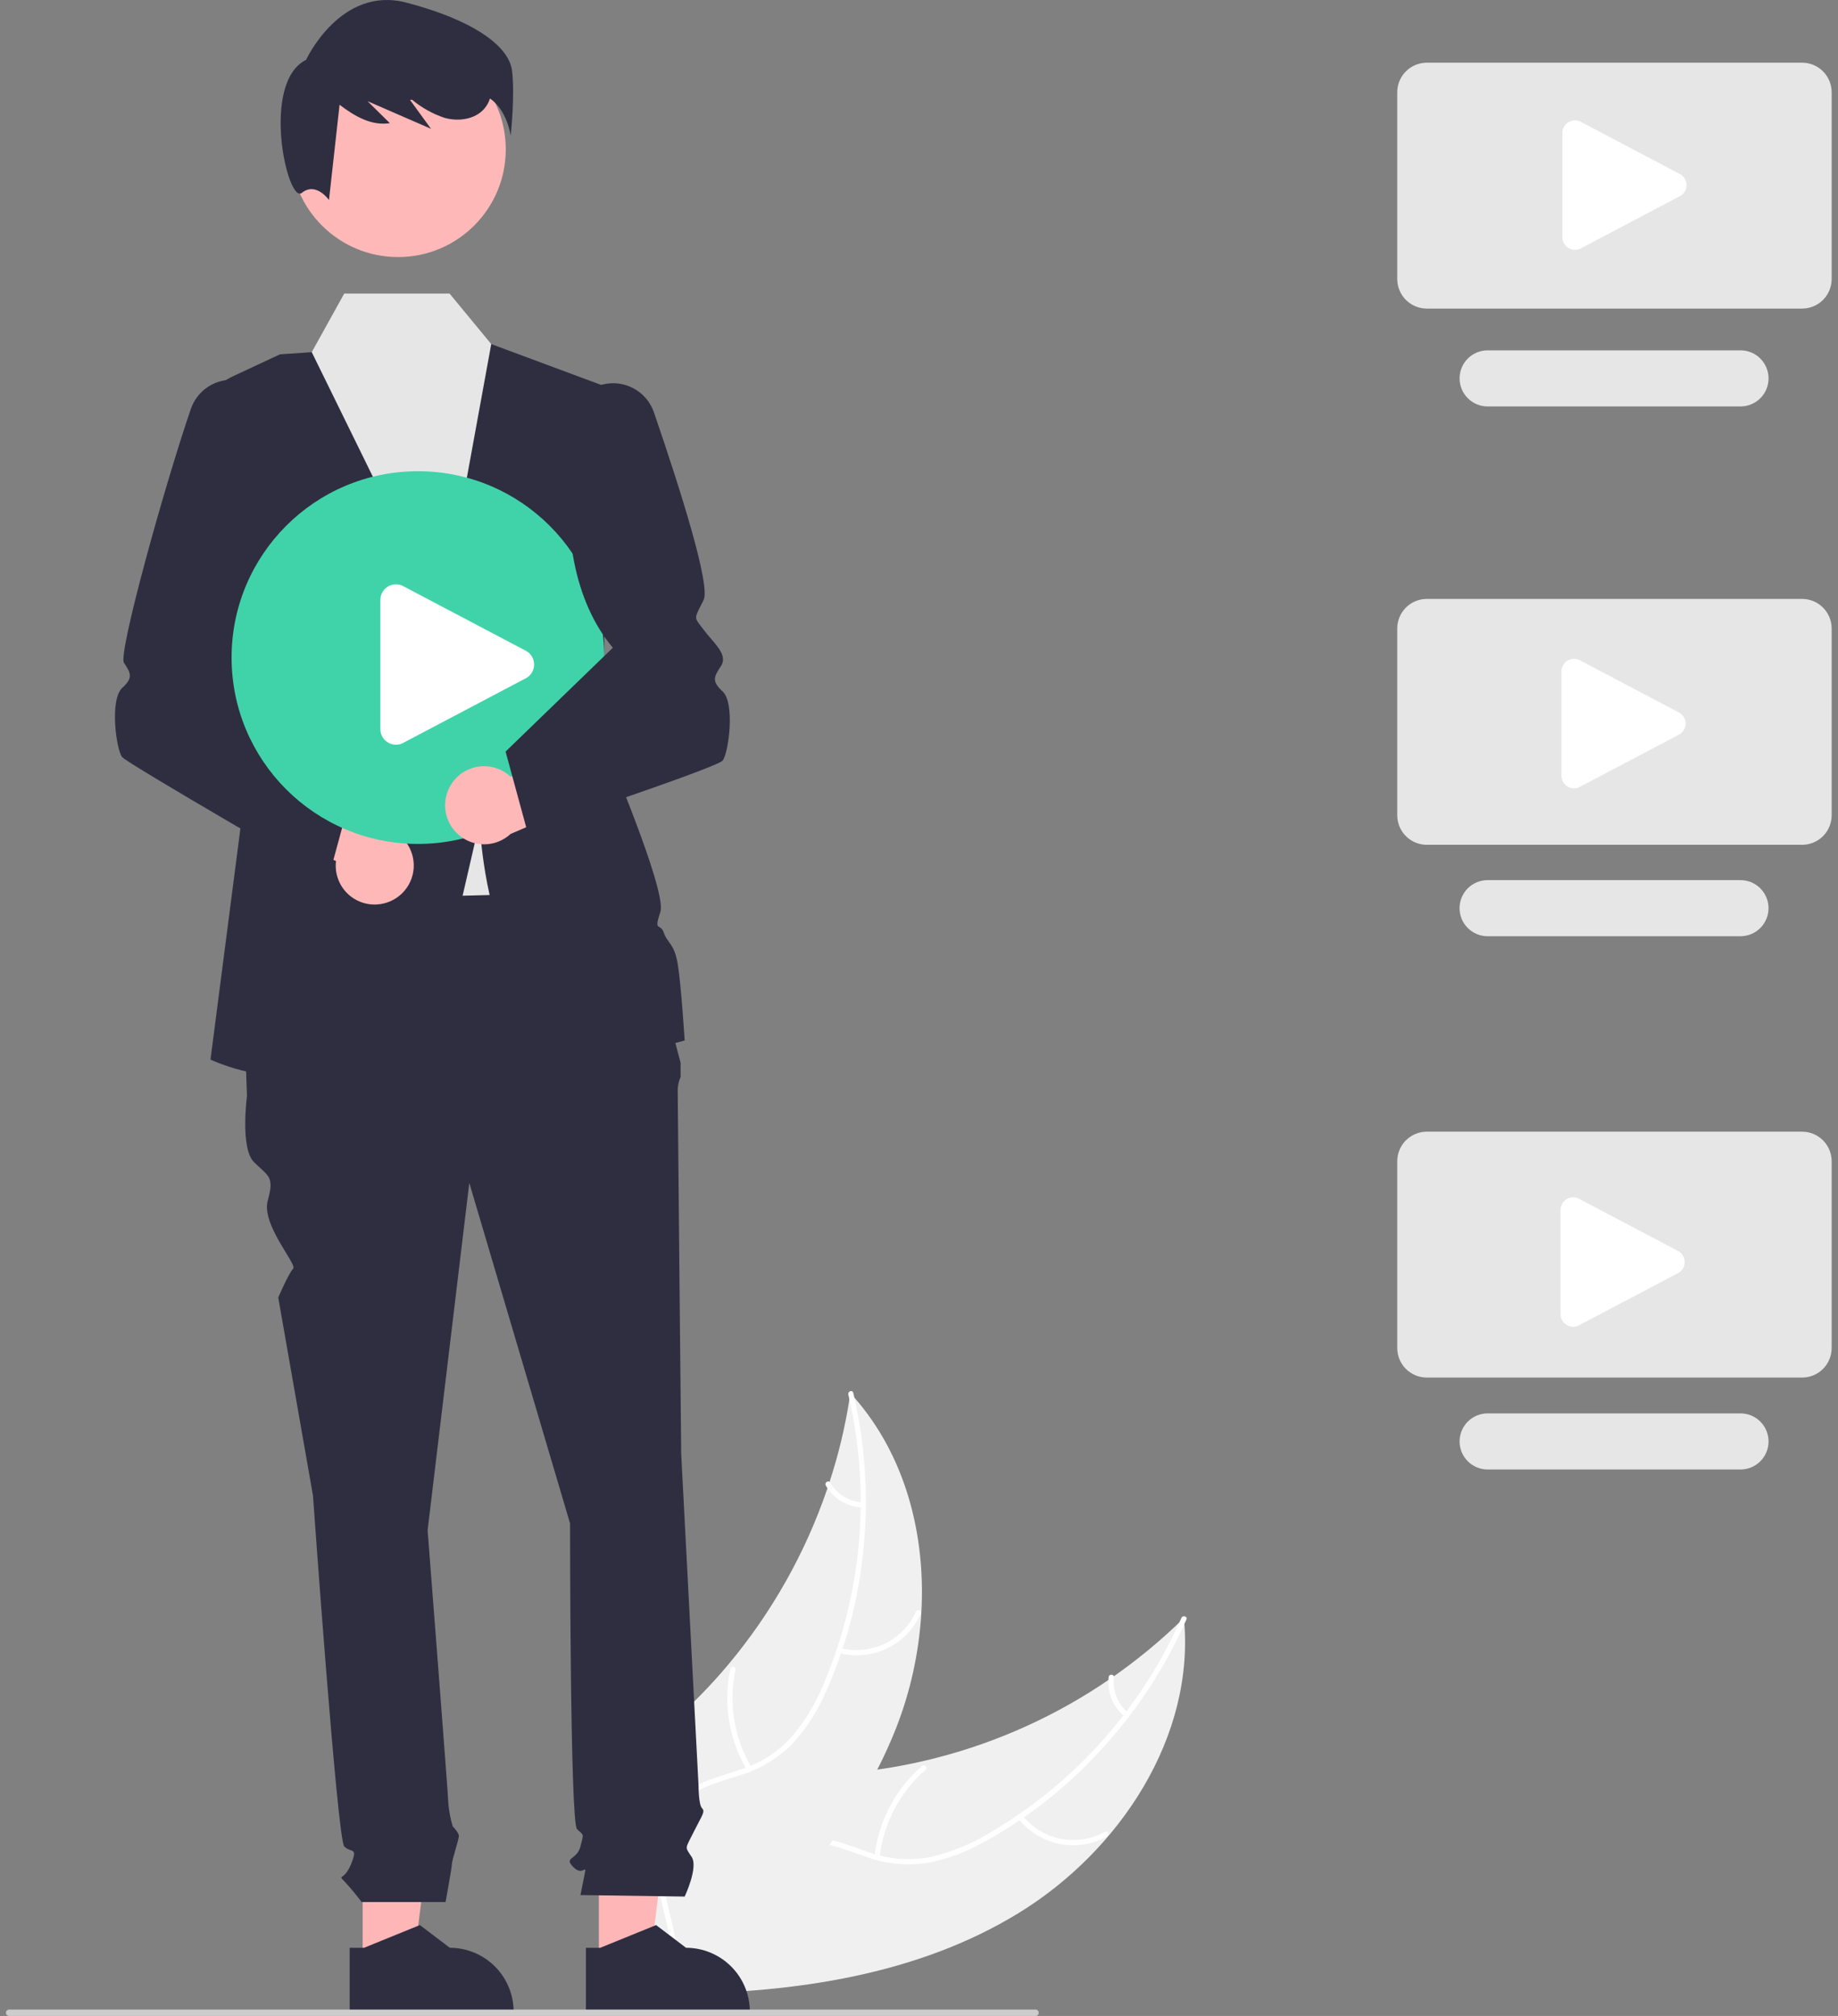 <svg width="155" height="170" viewBox="0 0 155 170" fill="none" xmlns="http://www.w3.org/2000/svg">
<rect x="0" y="0" width="155" height="170" fill="#808080" stroke="none"/>
<g clip-path="url(#clip0_487_3793)">
<path d="M85.911 161.317C94.45 156.077 100.818 146.414 99.839 136.443C92.071 144.082 81.851 148.727 70.988 149.556C66.797 149.861 62.105 149.763 59.056 152.655C57.159 154.454 56.301 157.135 56.19 159.747C56.078 162.359 56.636 164.948 57.191 167.503L57.02 168.133C67.038 168.035 77.372 166.556 85.911 161.317Z" fill="#F0F0F0"/>
<path d="M99.629 136.436C96.282 144.023 90.629 150.362 83.474 154.554C81.95 155.483 80.289 156.167 78.551 156.579C76.846 156.926 75.079 156.81 73.434 156.243C71.889 155.746 70.367 155.058 68.728 154.944C67.888 154.898 67.049 155.031 66.264 155.332C65.479 155.634 64.766 156.098 64.173 156.694C62.657 158.142 61.751 160.047 60.93 161.942C60.019 164.045 59.105 166.245 57.324 167.772C57.108 167.958 57.408 168.282 57.623 168.097C60.723 165.439 61.175 161.051 63.64 157.936C64.79 156.483 66.385 155.367 68.297 155.37C69.97 155.373 71.54 156.081 73.1 156.598C74.697 157.175 76.41 157.352 78.091 157.113C79.844 156.791 81.529 156.172 83.074 155.284C86.584 153.341 89.767 150.858 92.506 147.926C95.651 144.597 98.203 140.754 100.052 136.565C100.166 136.305 99.743 136.178 99.629 136.436Z" fill="white"/>
<path d="M85.858 153.339C86.724 154.444 87.955 155.205 89.33 155.487C90.706 155.768 92.137 155.551 93.367 154.875C93.615 154.737 93.413 154.345 93.164 154.483C92.02 155.114 90.687 155.316 89.407 155.052C88.126 154.787 86.983 154.073 86.182 153.04C86.008 152.815 85.684 153.116 85.858 153.339Z" fill="white"/>
<path d="M74.184 156.599C74.504 153.747 75.887 151.12 78.057 149.242C78.272 149.056 77.973 148.732 77.758 148.917C75.503 150.876 74.069 153.612 73.743 156.581C73.712 156.864 74.153 156.88 74.184 156.599Z" fill="white"/>
<path d="M95.1 144.397C94.676 144.039 94.347 143.581 94.144 143.065C93.94 142.549 93.868 141.99 93.933 141.439C93.968 141.157 93.526 141.141 93.492 141.422C93.422 142.031 93.503 142.648 93.727 143.219C93.951 143.789 94.311 144.297 94.776 144.696C94.817 144.738 94.872 144.762 94.93 144.764C94.988 144.766 95.044 144.747 95.088 144.709C95.131 144.669 95.156 144.614 95.159 144.555C95.161 144.497 95.14 144.44 95.1 144.397Z" fill="white"/>
<path d="M71.713 117.482C71.687 117.658 71.66 117.833 71.63 118.011C71.261 120.372 70.701 122.699 69.955 124.97C69.9 125.146 69.842 125.324 69.782 125.499C67.927 130.95 65.076 136.009 61.374 140.419C59.899 142.173 58.293 143.812 56.569 145.321C54.189 147.406 51.442 149.478 49.934 152.149C49.774 152.426 49.631 152.712 49.506 153.007L56.265 167.876C56.297 167.902 56.327 167.93 56.359 167.956L56.602 168.562C56.696 168.491 56.792 168.414 56.886 168.343C56.941 168.301 56.995 168.257 57.05 168.215C57.086 168.187 57.122 168.158 57.156 168.134C57.168 168.125 57.18 168.115 57.189 168.107C57.223 168.083 57.252 168.058 57.283 168.036C57.823 167.61 58.36 167.18 58.895 166.746C58.899 166.744 58.899 166.744 58.901 166.74C62.971 163.42 66.8 159.731 69.947 155.578C70.042 155.453 70.14 155.326 70.231 155.195C71.639 153.315 72.892 151.323 73.975 149.239C74.565 148.096 75.097 146.924 75.568 145.727C76.78 142.633 77.497 139.367 77.694 136.05C78.085 129.437 76.357 122.772 72.046 117.854C71.936 117.729 71.827 117.606 71.713 117.482Z" fill="#F0F0F0"/>
<path d="M71.54 117.601C73.435 125.674 72.739 134.139 69.549 141.794C68.892 143.454 67.977 145 66.838 146.375C65.686 147.679 64.205 148.65 62.55 149.188C61.017 149.72 59.387 150.088 58.01 150.983C57.312 151.453 56.721 152.064 56.276 152.777C55.831 153.491 55.542 154.29 55.427 155.123C55.088 157.192 55.512 159.259 55.998 161.266C56.536 163.494 57.131 165.8 56.628 168.093C56.567 168.37 57.002 168.449 57.063 168.171C57.937 164.183 55.657 160.407 55.749 156.436C55.792 154.583 56.394 152.732 57.923 151.583C59.26 150.578 60.94 150.198 62.497 149.673C64.119 149.171 65.594 148.281 66.793 147.078C67.998 145.766 68.971 144.257 69.67 142.618C71.302 138.953 72.349 135.054 72.77 131.064C73.277 126.513 73.001 121.908 71.955 117.45C71.89 117.174 71.475 117.327 71.54 117.601Z" fill="white"/>
<path d="M70.721 139.389C72.078 139.75 73.519 139.617 74.787 139.013C76.055 138.41 77.067 137.375 77.642 136.094C77.757 135.835 77.359 135.643 77.244 135.903C76.71 137.097 75.768 138.06 74.586 138.62C73.404 139.179 72.062 139.298 70.8 138.955C70.526 138.88 70.449 139.315 70.721 139.389Z" fill="white"/>
<path d="M63.363 149.02C61.901 146.55 61.423 143.62 62.026 140.814C62.086 140.536 61.651 140.457 61.591 140.735C60.97 143.657 61.473 146.705 63 149.272C63.146 149.516 63.508 149.263 63.363 149.02Z" fill="white"/>
<path d="M72.717 126.684C72.163 126.654 71.625 126.487 71.152 126.197C70.678 125.908 70.284 125.505 70.005 125.026C69.862 124.78 69.5 125.033 69.642 125.278C69.953 125.806 70.389 126.25 70.911 126.571C71.434 126.892 72.027 127.08 72.639 127.119C72.696 127.127 72.754 127.114 72.802 127.081C72.85 127.048 72.883 126.998 72.895 126.941C72.905 126.883 72.892 126.824 72.859 126.776C72.826 126.728 72.775 126.695 72.717 126.684Z" fill="white"/>
<path d="M30.582 165.653L34.87 165.652L36.91 149.113L30.582 149.114L30.582 165.653Z" fill="#FFB6B6"/>
<path d="M29.489 164.253L30.696 164.253L35.408 162.336L37.933 164.252H37.934C39.361 164.252 40.73 164.819 41.739 165.829C42.748 166.838 43.315 168.207 43.315 169.634V169.809L29.489 169.809L29.489 164.253Z" fill="#2F2E41"/>
<path d="M50.503 165.653L54.791 165.652L56.831 149.113L50.503 149.114L50.503 165.653Z" fill="#FFB6B6"/>
<path d="M49.41 164.253L50.617 164.253L55.329 162.336L57.854 164.252H57.854C59.282 164.252 60.65 164.819 61.66 165.829C62.669 166.838 63.236 168.207 63.236 169.634V169.809L49.41 169.809L49.41 164.253Z" fill="#2F2E41"/>
<path d="M27.169 59.763L32.838 77.193L50.708 76.607L45.217 59.763H27.169Z" fill="#E6E6E6"/>
<path d="M53.931 75.143L20.241 76.021L20.827 92.427C20.827 92.427 20.241 96.821 21.413 97.993C22.585 99.165 23.171 99.165 22.585 101.215C21.999 103.266 25.095 106.615 24.718 106.991C24.343 107.367 23.464 109.418 23.464 109.418L26.393 126.116C26.393 126.116 28.444 155.119 29.03 155.705C29.616 156.291 30.202 155.705 29.616 157.17C29.03 158.634 28.444 158.048 29.03 158.634C29.549 159.194 30.038 159.781 30.495 160.392H37.577C37.577 160.392 38.111 157.462 38.111 157.17C38.111 156.877 38.697 155.119 38.697 154.826C38.697 154.533 38.179 154.015 38.179 154.015C38.001 153.42 37.88 152.808 37.818 152.189C37.818 151.603 36.061 129.046 36.061 129.046L39.576 99.751L48.072 128.46C48.072 128.46 48.072 153.654 48.658 154.24C49.244 154.826 49.244 154.533 48.951 155.705C48.658 156.877 47.486 156.584 48.365 157.462C49.244 158.341 49.536 156.877 49.244 158.341L48.951 159.806L57.739 159.932C57.739 159.932 58.911 157.462 58.325 156.584C57.739 155.705 57.774 155.945 58.489 154.506C59.204 153.068 59.497 152.775 59.204 152.482C58.911 152.189 58.911 150.631 58.911 150.631L57.446 122.601C57.446 122.601 57.153 93.013 57.153 92.134C57.131 91.682 57.215 91.231 57.397 90.816V89.623L56.275 85.396L53.931 75.143Z" fill="#2F2E41"/>
<path d="M50.855 32.518L40.602 28.709L23.61 29.881L19.676 31.717C18.292 32.363 17.166 33.455 16.478 34.819C15.79 36.182 15.58 37.737 15.882 39.234L20.974 64.45L17.751 89.351C17.751 89.351 33.717 97.114 38.697 76.9L40.455 69.284C40.455 69.284 41.041 92.72 57.739 87.74C57.739 87.74 57.446 83.052 57.154 81.295C56.861 79.537 56.275 79.537 55.982 78.658C55.689 77.779 55.103 78.658 55.689 76.9C56.275 75.143 51.001 62.839 51.001 62.839L50.855 32.518Z" fill="#2F2E41"/>
<path d="M37.233 51.999L26.29 29.696L29.03 24.754H37.91L41.427 29.016L37.233 51.999Z" fill="#E6E6E6"/>
<path d="M31.772 76.27C31.295 76.298 30.817 76.22 30.373 76.043C29.929 75.866 29.529 75.594 29.201 75.246C28.873 74.897 28.626 74.481 28.477 74.027C28.327 73.573 28.279 73.091 28.336 72.616L17.883 67.529L23.08 64.45L32.209 69.753C33.001 69.901 33.711 70.334 34.204 70.971C34.697 71.607 34.94 72.402 34.886 73.206C34.832 74.009 34.485 74.765 33.911 75.33C33.337 75.894 32.576 76.229 31.772 76.27Z" fill="#FFB8B8"/>
<path d="M10.303 63.846C9.804 63.237 9.224 58.994 10.318 57.998C11.239 57.158 11.038 56.768 10.452 55.889C9.943 55.126 13.85 41.03 16.096 34.48C16.395 33.608 17.014 32.883 17.827 32.45C18.64 32.017 19.587 31.909 20.477 32.147C21.367 32.385 22.133 32.951 22.622 33.732C23.11 34.513 23.285 35.45 23.109 36.355C23.902 44.74 22.775 50.459 19.562 54.333L29.487 67.481L27.666 74.159C27.666 74.159 10.757 64.401 10.303 63.846Z" fill="#2F2E41"/>
<path d="M33.571 21.679C38.586 21.679 42.652 17.613 42.652 12.597C42.652 7.582 38.586 3.516 33.571 3.516C28.555 3.516 24.489 7.582 24.489 12.597C24.489 17.613 28.555 21.679 33.571 21.679Z" fill="#FFB8B8"/>
<path d="M43.188 6.009C42.946 3.837 39.809 1.665 34.258 0.217C28.708 -1.231 25.812 5.044 25.812 5.044C21.951 6.974 24.243 17.231 25.45 16.265C26.657 15.3 27.743 16.869 27.743 16.869L28.636 8.833C29.907 9.807 31.339 10.631 32.877 10.386L30.995 8.533C32.779 9.309 34.563 10.085 36.346 10.861C35.756 10.049 35.165 9.236 34.575 8.424C34.636 8.422 34.697 8.419 34.758 8.417C35.56 9.084 36.478 9.597 37.466 9.931C38.637 10.267 40.039 10.085 40.841 9.169C41.057 8.916 41.221 8.622 41.321 8.306C42.778 9.303 43.067 11.439 43.067 11.439C43.067 11.439 43.429 8.181 43.188 6.009Z" fill="#2F2E41"/>
<path d="M35.245 71.166C43.924 71.166 50.959 64.13 50.959 55.451C50.959 46.773 43.924 39.737 35.245 39.737C26.566 39.737 19.53 46.773 19.53 55.451C19.53 64.13 26.566 71.166 35.245 71.166Z" fill="#40D3A9"/>
<path d="M38.088 66.088C38.35 65.688 38.697 65.35 39.104 65.099C39.511 64.848 39.968 64.689 40.443 64.634C40.918 64.579 41.4 64.628 41.853 64.779C42.307 64.93 42.723 65.178 43.07 65.507L53.386 60.147L52.76 66.155L43.06 70.324C42.469 70.871 41.698 71.183 40.893 71.199C40.088 71.216 39.305 70.936 38.692 70.414C38.079 69.892 37.679 69.163 37.568 68.366C37.456 67.568 37.641 66.758 38.088 66.088Z" fill="#FFB8B8"/>
<path d="M44.456 70.057L42.635 63.379L51.68 54.625C48.468 50.752 47.34 45.033 48.133 36.648C47.958 35.743 48.132 34.806 48.62 34.025C49.109 33.243 49.876 32.677 50.766 32.439C51.656 32.201 52.603 32.309 53.416 32.743C54.229 33.176 54.848 33.901 55.147 34.772C57.393 41.322 59.942 49.385 59.335 50.6C59.254 50.762 59.181 50.906 59.115 51.035C58.571 52.105 58.571 52.105 59.1 52.793C59.166 52.879 59.24 52.975 59.321 53.083C59.526 53.356 59.747 53.614 59.961 53.862C60.649 54.662 61.3 55.418 60.791 56.182C60.205 57.061 60.003 57.451 60.925 58.291C62.018 59.287 61.438 63.53 60.94 64.139C60.485 64.694 47.251 69.126 44.603 70.008L44.456 70.057Z" fill="#2F2E41"/>
<path d="M87.329 170H0.769C0.698 170 0.629 169.972 0.579 169.921C0.528 169.871 0.5 169.802 0.5 169.731C0.5 169.659 0.528 169.591 0.579 169.54C0.629 169.49 0.698 169.461 0.769 169.461H87.329C87.364 169.461 87.399 169.468 87.432 169.482C87.465 169.495 87.495 169.515 87.52 169.54C87.545 169.565 87.565 169.595 87.578 169.627C87.592 169.66 87.599 169.695 87.599 169.731C87.599 169.766 87.592 169.801 87.578 169.834C87.565 169.867 87.545 169.896 87.52 169.922C87.495 169.947 87.465 169.966 87.432 169.98C87.399 169.993 87.364 170 87.329 170Z" fill="#CCCCCC"/>
<path d="M151.975 26.022H120.321C119.661 26.021 119.028 25.759 118.561 25.292C118.094 24.825 117.832 24.192 117.831 23.532V7.777C117.832 7.117 118.094 6.484 118.561 6.017C119.028 5.55 119.661 5.287 120.321 5.287H151.975C152.635 5.287 153.268 5.55 153.735 6.017C154.202 6.484 154.465 7.117 154.465 7.777V23.532C154.465 24.192 154.202 24.825 153.735 25.292C153.268 25.759 152.635 26.021 151.975 26.022Z" fill="#E6E6E6"/>
<path d="M146.775 34.275H125.451C124.824 34.274 124.223 34.024 123.78 33.581C123.337 33.137 123.088 32.536 123.088 31.909C123.088 31.282 123.337 30.68 123.78 30.237C124.223 29.793 124.824 29.544 125.451 29.543H146.775C147.086 29.543 147.394 29.604 147.681 29.722C147.968 29.841 148.23 30.015 148.45 30.235C148.669 30.455 148.844 30.716 148.963 31.003C149.082 31.29 149.143 31.598 149.143 31.909C149.143 32.22 149.082 32.528 148.963 32.815C148.844 33.102 148.669 33.363 148.45 33.583C148.23 33.802 147.968 33.977 147.681 34.095C147.394 34.214 147.086 34.275 146.775 34.275Z" fill="#E6E6E6"/>
<path d="M151.975 71.24H120.321C119.661 71.24 119.028 70.977 118.561 70.51C118.094 70.044 117.832 69.411 117.831 68.75V52.995C117.832 52.335 118.094 51.702 118.561 51.236C119.028 50.769 119.661 50.506 120.321 50.505H151.975C152.635 50.506 153.268 50.769 153.735 51.236C154.202 51.702 154.465 52.335 154.465 52.995V68.75C154.465 69.411 154.202 70.044 153.735 70.51C153.268 70.977 152.635 71.24 151.975 71.24Z" fill="#E6E6E6"/>
<path d="M146.775 78.95H125.451C124.824 78.95 124.222 78.701 123.778 78.257C123.335 77.813 123.085 77.212 123.085 76.584C123.085 75.957 123.335 75.355 123.778 74.911C124.222 74.468 124.824 74.218 125.451 74.218H146.775C147.402 74.218 148.004 74.468 148.448 74.911C148.891 75.355 149.141 75.957 149.141 76.584C149.141 77.212 148.891 77.813 148.448 78.257C148.004 78.701 147.402 78.95 146.775 78.95Z" fill="#E6E6E6"/>
<path d="M151.975 116.167H120.321C119.661 116.166 119.028 115.903 118.561 115.437C118.094 114.97 117.832 114.337 117.831 113.677V97.922C117.832 97.262 118.094 96.629 118.561 96.162C119.028 95.695 119.661 95.432 120.321 95.432H151.975C152.635 95.432 153.268 95.695 153.735 96.162C154.202 96.629 154.465 97.262 154.465 97.922V113.677C154.465 114.337 154.202 114.97 153.735 115.437C153.268 115.903 152.635 116.166 151.975 116.167Z" fill="#E6E6E6"/>
<path d="M146.775 123.919H125.451C124.824 123.918 124.223 123.668 123.78 123.225C123.337 122.781 123.088 122.18 123.088 121.553C123.088 120.926 123.337 120.324 123.78 119.881C124.223 119.437 124.824 119.188 125.451 119.187H146.775C147.086 119.187 147.394 119.248 147.681 119.366C147.968 119.485 148.23 119.659 148.45 119.879C148.669 120.099 148.844 120.36 148.963 120.647C149.082 120.934 149.143 121.242 149.143 121.553C149.143 121.864 149.082 122.172 148.963 122.459C148.844 122.746 148.669 123.007 148.45 123.227C148.23 123.446 147.968 123.621 147.681 123.739C147.394 123.858 147.086 123.919 146.775 123.919Z" fill="#E6E6E6"/>
<path d="M33.394 62.803C33.172 62.802 32.953 62.745 32.758 62.637C32.55 62.525 32.377 62.358 32.256 62.154C32.136 61.951 32.073 61.718 32.075 61.482V50.592C32.075 50.356 32.138 50.124 32.259 49.92C32.379 49.717 32.551 49.55 32.758 49.436C32.965 49.323 33.199 49.267 33.435 49.274C33.671 49.282 33.901 49.352 34.1 49.479L44.431 54.924C44.618 55.043 44.772 55.208 44.879 55.402C44.986 55.596 45.042 55.815 45.042 56.037C45.042 56.259 44.986 56.477 44.879 56.672C44.772 56.866 44.618 57.031 44.431 57.15L34.1 62.595C33.889 62.73 33.645 62.802 33.394 62.803Z" fill="white"/>
<path d="M132.821 21.072C132.641 21.072 132.465 21.026 132.308 20.938C132.14 20.848 131.999 20.713 131.902 20.549C131.805 20.384 131.754 20.196 131.756 20.005V11.213C131.756 11.022 131.807 10.835 131.904 10.671C132.001 10.507 132.141 10.372 132.308 10.28C132.475 10.188 132.663 10.143 132.854 10.149C133.045 10.155 133.23 10.212 133.391 10.314L141.732 14.711C141.883 14.807 142.007 14.94 142.094 15.097C142.18 15.254 142.225 15.43 142.225 15.609C142.225 15.788 142.18 15.965 142.094 16.122C142.007 16.279 141.883 16.411 141.732 16.508L133.391 20.904C133.221 21.013 133.023 21.071 132.821 21.072Z" fill="white"/>
<path d="M132.744 66.48C132.565 66.479 132.388 66.433 132.231 66.346C132.063 66.255 131.923 66.121 131.825 65.956C131.728 65.792 131.677 65.604 131.679 65.413V56.62C131.679 56.43 131.73 56.243 131.827 56.079C131.924 55.914 132.064 55.779 132.231 55.688C132.398 55.596 132.587 55.551 132.777 55.557C132.968 55.563 133.153 55.62 133.314 55.722L141.655 60.118C141.806 60.215 141.931 60.347 142.017 60.504C142.103 60.661 142.148 60.838 142.148 61.017C142.148 61.196 142.103 61.372 142.017 61.529C141.931 61.686 141.806 61.819 141.655 61.915L133.314 66.312C133.144 66.421 132.946 66.479 132.744 66.48Z" fill="white"/>
<path d="M132.667 111.887C132.488 111.887 132.311 111.841 132.154 111.754C131.986 111.663 131.846 111.528 131.748 111.364C131.651 111.2 131.601 111.012 131.602 110.821V102.028C131.602 101.838 131.653 101.65 131.75 101.486C131.847 101.322 131.987 101.187 132.154 101.095C132.321 101.004 132.51 100.958 132.7 100.964C132.891 100.97 133.076 101.028 133.237 101.13L141.578 105.526C141.729 105.622 141.854 105.755 141.94 105.912C142.026 106.069 142.071 106.245 142.071 106.425C142.071 106.604 142.026 106.78 141.94 106.937C141.854 107.094 141.729 107.227 141.578 107.323L133.237 111.719C133.067 111.829 132.869 111.887 132.667 111.887Z" fill="white"/>
</g>
<defs>
<clipPath id="clip0_487_3793">
<rect width="153.965" height="170" fill="white" transform="translate(0.5)"/>
</clipPath>
</defs>
</svg>
